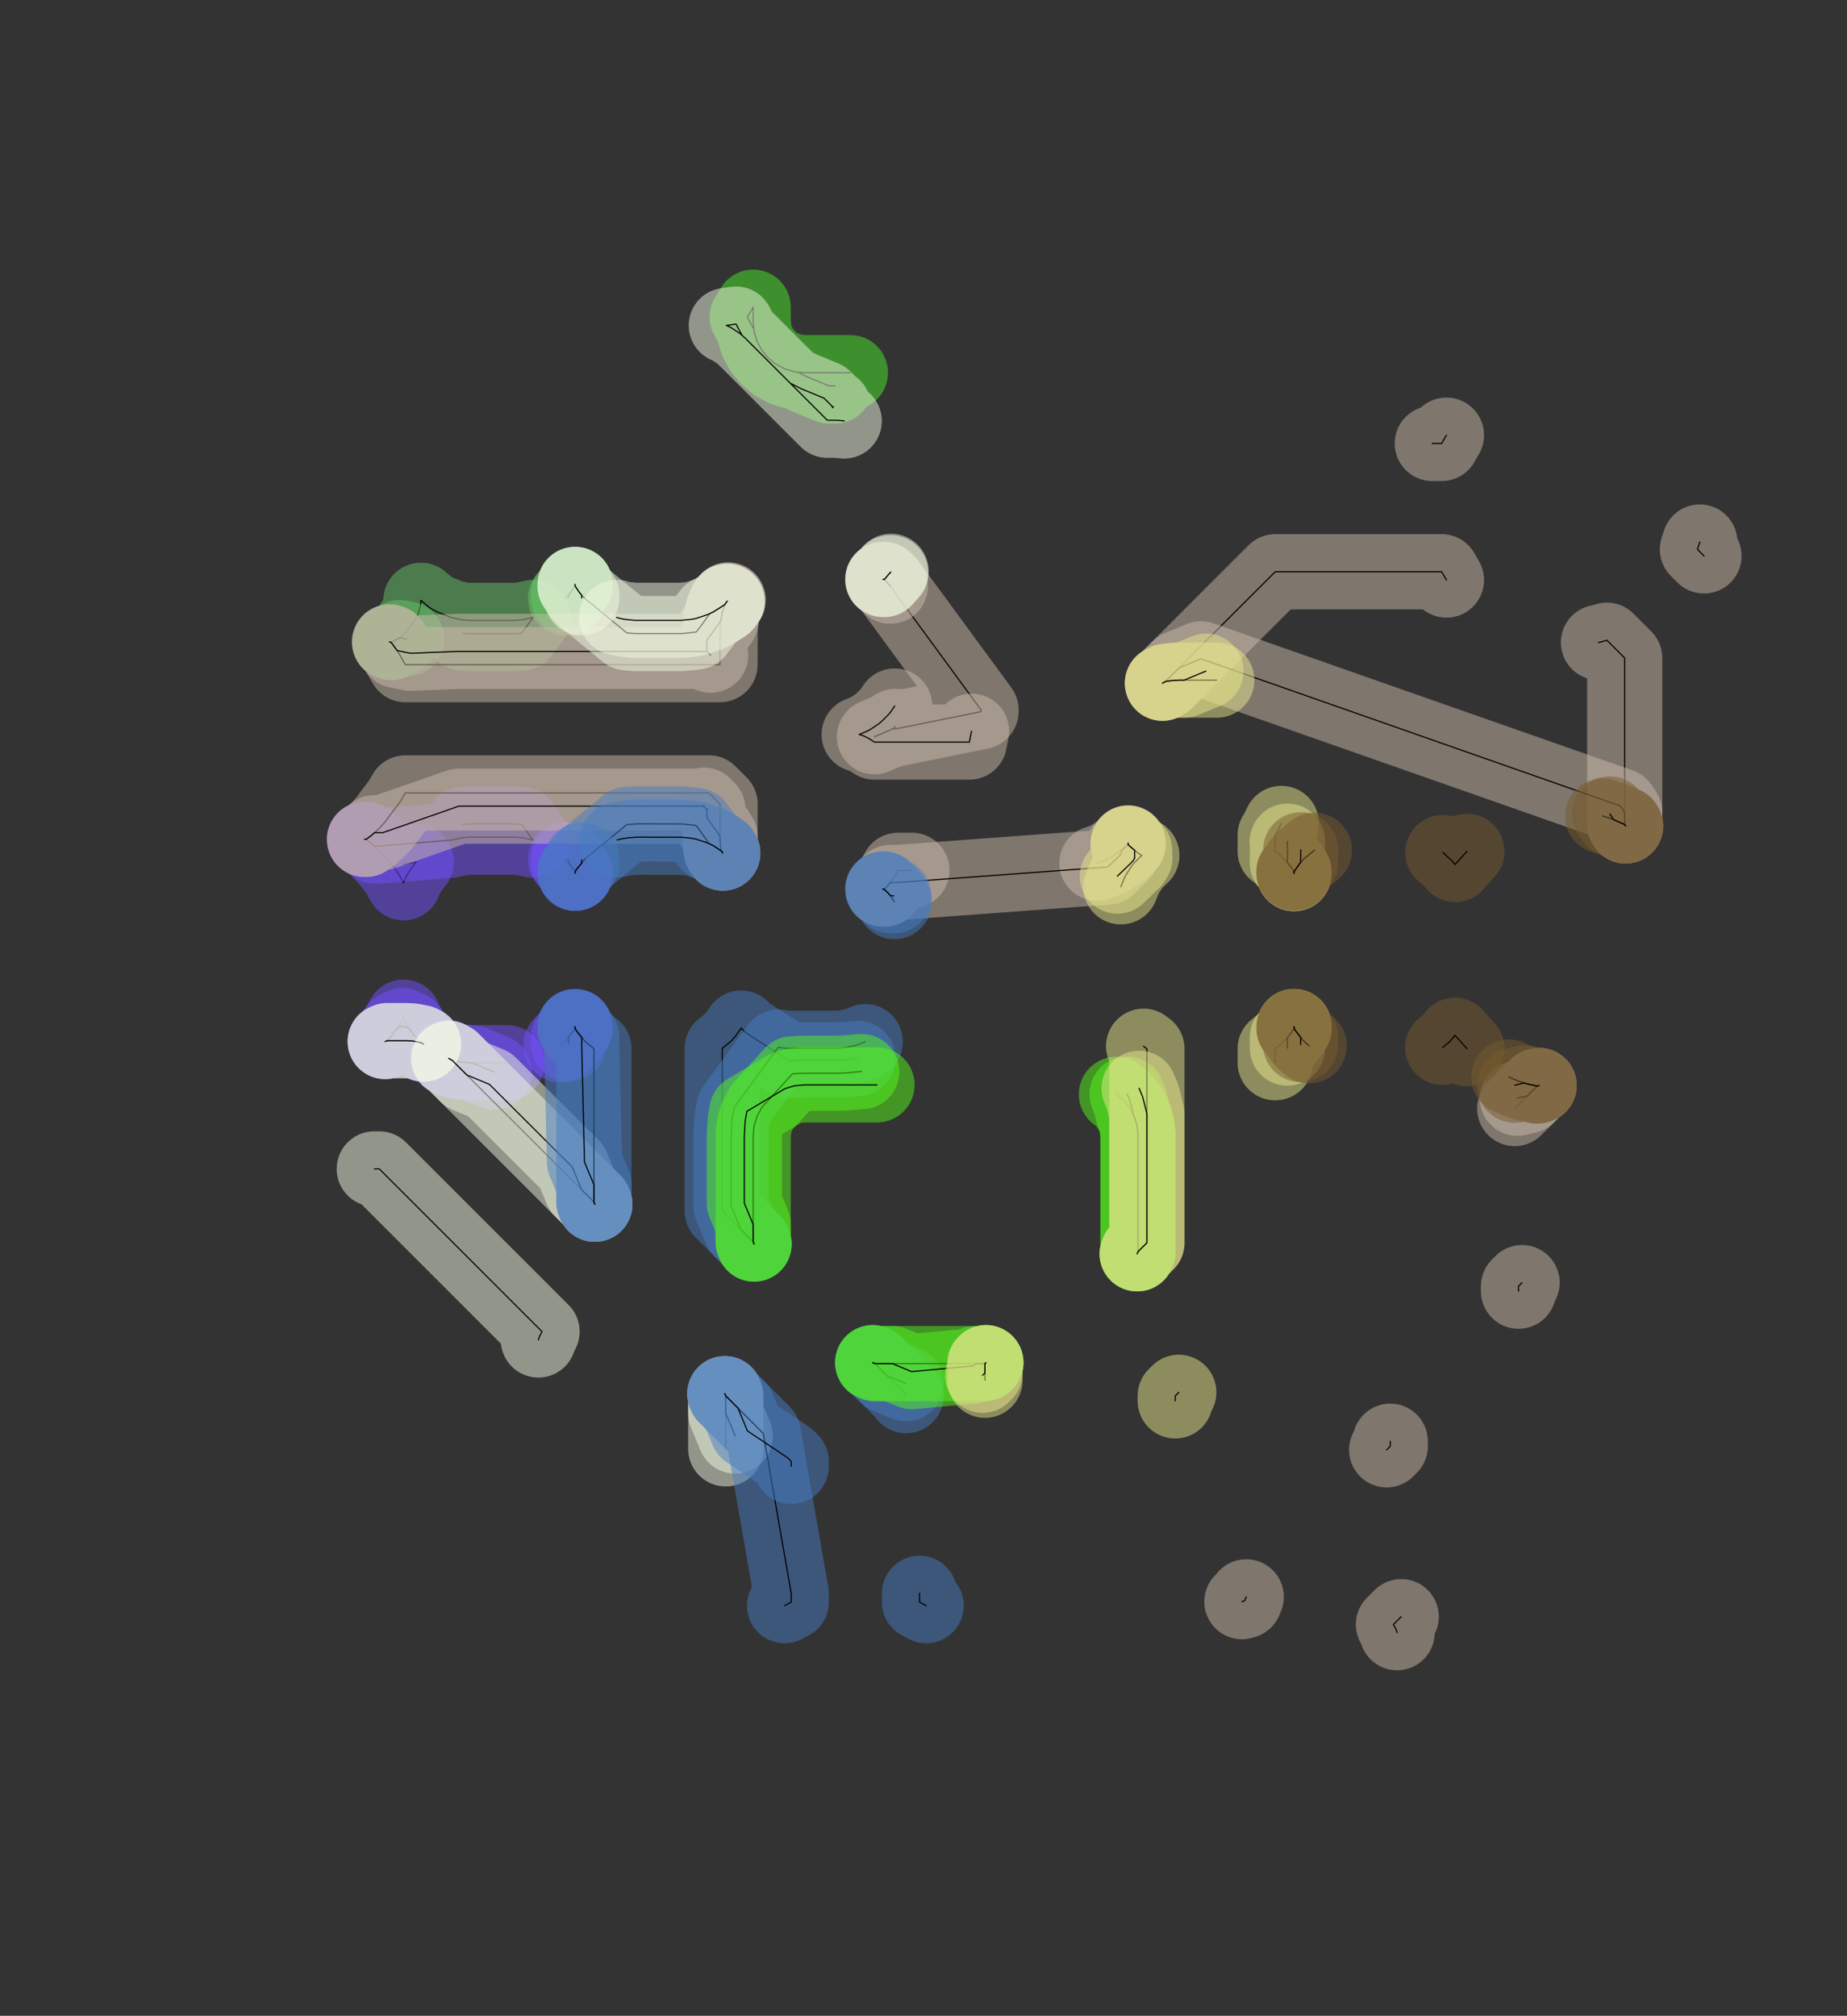 <?xml version="1.0" standalone="no"?>
<!DOCTYPE svg PUBLIC "-//W3C//DTD SVG 1.1//EN"
"http://www.w3.org/Graphics/SVG/1.1/DTD/svg11.dtd">
<!-- original:
<svg width="78.8976" height="86.1165" viewBox="0 0 1643.7 1794.09" version="1.1"
-->
<svg width="7889.76" height="8611.65" viewBox="0 0 1643.7 1794.09" version="1.1"
xmlns="http://www.w3.org/2000/svg"
xmlns:xlink="http://www.w3.org/1999/xlink">
<rect x="0" y="0" width="1643.7" height="1794.09" fill="#333333" stroke="none"/>
<polyline points="347,571.463 348.066,571.797 354.878,568.157 355.774,567.421 361.738,562.525 363.156,560.799 370.078,550.599 371.552,547.837 374.13,539.343 374.628,534.277 381.478,540.185 384.608,542.275 389.318,544.645 401.396,549.507 410.624,551.579 414.368,551.947 418.798,552.163 457.184,552.163 461.612,551.947 465.356,551.579 474.458,549.535 464.208,563.555 462.766,563.697 457.184,563.969 418.798,563.969 413.214,563.697 412.084,563.585" style="stroke:rgb(103,198,105);stroke-width:66.929;fill:none;stroke-opacity:0.5;stroke-linecap:round;stroke-linejoin:round;;fill:none"/>
<polyline points="347,571.463 348.066,571.797 354.878,568.157 355.774,567.421 361.738,562.525 363.156,560.799 370.078,550.599 371.552,547.837 374.13,539.343 374.628,534.277 381.478,540.185 384.608,542.275 389.318,544.645 401.396,549.507 410.624,551.579 414.368,551.947 418.798,552.163 457.184,552.163 461.612,551.947 465.356,551.579 474.458,549.535 464.208,563.555 462.766,563.697 457.184,563.969 418.798,563.969 413.214,563.697 412.084,563.585" style="stroke:rgb(0,0,0);stroke-width:1px;fill:none;stroke-opacity:1;stroke-linecap:round;stroke-linejoin:round;;fill:none"/>
<polyline points="503.332,532.467 505.906,529.627 506.692,528.759 511.808,521.493 511.808,520.115" style="stroke:rgb(103,198,105);stroke-width:66.929;fill:none;stroke-opacity:0.5;stroke-linecap:round;stroke-linejoin:round;;fill:none"/>
<polyline points="503.332,532.467 505.906,529.627 506.692,528.759 511.808,521.493 511.808,520.115" style="stroke:rgb(0,0,0);stroke-width:1px;fill:none;stroke-opacity:1;stroke-linecap:round;stroke-linejoin:round;;fill:none"/>
<polyline points="347,571.463 348.066,571.797 354.878,568.157 355.774,567.421 361.828,568.689" style="stroke:rgb(103,198,105);stroke-width:66.929;fill:none;stroke-opacity:0.5;stroke-linecap:round;stroke-linejoin:round;;fill:none"/>
<polyline points="347,571.463 348.066,571.797 354.878,568.157 355.774,567.421 361.828,568.689" style="stroke:rgb(0,0,0);stroke-width:1px;fill:none;stroke-opacity:1;stroke-linecap:round;stroke-linejoin:round;;fill:none"/>
<polyline points="505.886,531.655 505.906,530.049 505.906,529.627 506.692,528.759 511.808,521.493 511.808,520.115" style="stroke:rgb(103,198,105);stroke-width:66.929;fill:none;stroke-opacity:0.5;stroke-linecap:round;stroke-linejoin:round;;fill:none"/>
<polyline points="505.886,531.655 505.906,530.049 505.906,529.627 506.692,528.759 511.808,521.493 511.808,520.115" style="stroke:rgb(0,0,0);stroke-width:1px;fill:none;stroke-opacity:1;stroke-linecap:round;stroke-linejoin:round;;fill:none"/>
<polyline points="324.406,747.045 325.766,747.045 330.284,750.327 337.318,756.661 348.332,768.893 353.896,776.551 359.15,785.653 361.138,780.853 362.912,777.535 369.294,768.473 370.424,767.229 358.754,769.131 358.758,769.655 358.754,769.131" style="stroke:rgb(115,81,255);stroke-width:66.929;fill:none;stroke-opacity:0.5;stroke-linecap:round;stroke-linejoin:round;;fill:none"/>
<polyline points="324.406,747.045 325.766,747.045 330.284,750.327 337.318,756.661 348.332,768.893 353.896,776.551 359.15,785.653 361.138,780.853 362.912,777.535 369.294,768.473 370.424,767.229 358.754,769.131 358.758,769.655 358.754,769.131" style="stroke:rgb(0,0,0);stroke-width:1px;fill:none;stroke-opacity:1;stroke-linecap:round;stroke-linejoin:round;;fill:none"/>
<polyline points="342.818,926.977 344.616,926.177 348.332,922.049 352.918,915.739 353.896,914.391 359.15,905.289 361.138,910.087 362.912,913.405 367.84,920.779 370.228,923.689 374.486,927.949 376.502,929.045 376.95,929.285" style="stroke:rgb(115,81,255);stroke-width:66.929;fill:none;stroke-opacity:0.5;stroke-linecap:round;stroke-linejoin:round;;fill:none"/>
<polyline points="342.818,926.977 344.616,926.177 348.332,922.049 352.918,915.739 353.896,914.391 359.15,905.289 361.138,910.087 362.912,913.405 367.84,920.779 370.228,923.689 374.486,927.949 376.502,929.045 376.95,929.285" style="stroke:rgb(0,0,0);stroke-width:1px;fill:none;stroke-opacity:1;stroke-linecap:round;stroke-linejoin:round;;fill:none"/>
<polyline points="397.798,941.055 400.776,942.785 406.586,944.547 412.156,945.373 418.798,945.863 420.086,945.863 451.284,945.863" style="stroke:rgb(115,81,255);stroke-width:66.929;fill:none;stroke-opacity:0.5;stroke-linecap:round;stroke-linejoin:round;;fill:none"/>
<polyline points="397.798,941.055 400.776,942.785 406.586,944.547 412.156,945.373 418.798,945.863 420.086,945.863 451.284,945.863" style="stroke:rgb(0,0,0);stroke-width:1px;fill:none;stroke-opacity:1;stroke-linecap:round;stroke-linejoin:round;;fill:none"/>
<polyline points="324.406,747.045 325.766,747.045 330.284,750.327 333.196,752.949 337.86,752.949 401.47,747.717 410.6,745.665 414.344,745.295 418.798,745.077 457.184,745.077 461.636,745.295 465.38,745.665 474.452,747.703 464.2,733.685 462.796,733.547 457.184,733.271 418.798,733.271 413.184,733.547 411.868,733.677" style="stroke:rgb(115,81,255);stroke-width:66.929;fill:none;stroke-opacity:0.5;stroke-linecap:round;stroke-linejoin:round;;fill:none"/>
<polyline points="324.406,747.045 325.766,747.045 330.284,750.327 333.196,752.949 337.86,752.949 401.47,747.717 410.6,745.665 414.344,745.295 418.798,745.077 457.184,745.077 461.636,745.295 465.38,745.665 474.452,747.703 464.2,733.685 462.796,733.547 457.184,733.271 418.798,733.271 413.184,733.547 411.868,733.677" style="stroke:rgb(0,0,0);stroke-width:1px;fill:none;stroke-opacity:1;stroke-linecap:round;stroke-linejoin:round;;fill:none"/>
<polyline points="499.202,930.039 502.428,927.117 510.854,916.847 511.732,915.381 511.732,913.827" style="stroke:rgb(115,81,255);stroke-width:66.929;fill:none;stroke-opacity:0.5;stroke-linecap:round;stroke-linejoin:round;;fill:none"/>
<polyline points="499.202,930.039 502.428,927.117 510.854,916.847 511.732,915.381 511.732,913.827" style="stroke:rgb(0,0,0);stroke-width:1px;fill:none;stroke-opacity:1;stroke-linecap:round;stroke-linejoin:round;;fill:none"/>
<polyline points="503.364,764.809 505.878,767.583 506.686,768.473 511.892,775.865 511.888,777.239" style="stroke:rgb(115,81,255);stroke-width:66.929;fill:none;stroke-opacity:0.5;stroke-linecap:round;stroke-linejoin:round;;fill:none"/>
<polyline points="503.364,764.809 505.878,767.583 506.686,768.473 511.892,775.865 511.888,777.239" style="stroke:rgb(0,0,0);stroke-width:1px;fill:none;stroke-opacity:1;stroke-linecap:round;stroke-linejoin:round;;fill:none"/>
<polyline points="342.818,926.977 344.616,926.177 348.332,922.049 352.918,915.739 356.032,914.185 357.086,913.781 358.198,913.583 358.184,912.721 358.198,913.583 359.328,913.603 360.432,913.835 361.472,914.275 363.992,915.637 364.624,915.967 367.84,920.779 370.228,923.689 374.486,927.949 376.502,929.045 376.95,929.285" style="stroke:rgb(115,81,255);stroke-width:66.929;fill:none;stroke-opacity:0.5;stroke-linecap:round;stroke-linejoin:round;;fill:none"/>
<polyline points="342.818,926.977 344.616,926.177 348.332,922.049 352.918,915.739 356.032,914.185 357.086,913.781 358.198,913.583 358.184,912.721 358.198,913.583 359.328,913.603 360.432,913.835 361.472,914.275 363.992,915.637 364.624,915.967 367.84,920.779 370.228,923.689 374.486,927.949 376.502,929.045 376.95,929.285" style="stroke:rgb(0,0,0);stroke-width:1px;fill:none;stroke-opacity:1;stroke-linecap:round;stroke-linejoin:round;;fill:none"/>
<polyline points="397.798,941.055 400.776,942.785 406.586,944.547 412.156,945.373 418.798,945.863 420.086,945.863 421.156,946.353 440.11,954.205" style="stroke:rgb(115,81,255);stroke-width:66.929;fill:none;stroke-opacity:0.5;stroke-linecap:round;stroke-linejoin:round;;fill:none"/>
<polyline points="397.798,941.055 400.776,942.785 406.586,944.547 412.156,945.373 418.798,945.863 420.086,945.863 421.156,946.353 440.11,954.205" style="stroke:rgb(0,0,0);stroke-width:1px;fill:none;stroke-opacity:1;stroke-linecap:round;stroke-linejoin:round;;fill:none"/>
<polyline points="505.838,765.525 505.878,767.583 506.686,768.473 511.892,775.865 511.888,777.239" style="stroke:rgb(115,81,255);stroke-width:66.929;fill:none;stroke-opacity:0.5;stroke-linecap:round;stroke-linejoin:round;;fill:none"/>
<polyline points="505.838,765.525 505.878,767.583 506.686,768.473 511.892,775.865 511.888,777.239" style="stroke:rgb(0,0,0);stroke-width:1px;fill:none;stroke-opacity:1;stroke-linecap:round;stroke-linejoin:round;;fill:none"/>
<polyline points="505.906,929.195 505.906,922.877 510.854,916.847 511.732,915.381 511.732,913.827" style="stroke:rgb(115,81,255);stroke-width:66.929;fill:none;stroke-opacity:0.5;stroke-linecap:round;stroke-linejoin:round;;fill:none"/>
<polyline points="505.906,929.195 505.906,922.877 510.854,916.847 511.732,915.381 511.732,913.827" style="stroke:rgb(0,0,0);stroke-width:1px;fill:none;stroke-opacity:1;stroke-linecap:round;stroke-linejoin:round;;fill:none"/>
<polyline points="743.172,343.499 737.85,343.499 718.018,335.283 709.83,331.129 706.718,330.823 698.224,328.245 690.396,324.061 683.536,318.431 677.906,311.571 673.722,303.743 671.144,295.249 670.932,293.085 669.406,290.339 668.246,288.197 665.858,283.665 665.78,283.519 665.006,282.147 670.274,273.417 670.274,286.417 671.144,295.249 673.722,303.743 677.906,311.571 683.536,318.431 690.396,324.061 698.224,328.245 706.718,330.823 715.55,331.693 756.78,331.693" style="stroke:rgb(74,236,41);stroke-width:66.929;fill:none;stroke-opacity:0.5;stroke-linecap:round;stroke-linejoin:round;;fill:none"/>
<polyline points="743.172,343.499 737.85,343.499 718.018,335.283 709.83,331.129 706.718,330.823 698.224,328.245 690.396,324.061 683.536,318.431 677.906,311.571 673.722,303.743 671.144,295.249 670.932,293.085 669.406,290.339 668.246,288.197 665.858,283.665 665.78,283.519 665.006,282.147 670.274,273.417 670.274,286.417 671.144,295.249 673.722,303.743 677.906,311.571 683.536,318.431 690.396,324.061 698.224,328.245 706.718,330.823 715.55,331.693 756.78,331.693" style="stroke:rgb(0,0,0);stroke-width:1px;fill:none;stroke-opacity:1;stroke-linecap:round;stroke-linejoin:round;;fill:none"/>
<polyline points="324.406,747.045 325.768,747.045 330.284,743.765 337.318,737.431 342.33,731.865 356.586,712.881 360.728,705.707 369.046,705.707 394.776,705.707 481.056,705.707 543.242,705.707 630.88,705.707 640.818,715.643 640.752,744.395 640.748,746.451 640.964,750.979 641.294,754.339 641.928,757.161 643.206,759.237" style="stroke:rgb(205,186,171);stroke-width:66.929;fill:none;stroke-opacity:0.5;stroke-linecap:round;stroke-linejoin:round;;fill:none"/>
<polyline points="324.406,747.045 325.768,747.045 330.284,743.765 337.318,737.431 342.33,731.865 356.586,712.881 360.728,705.707 369.046,705.707 394.776,705.707 481.056,705.707 543.242,705.707 630.88,705.707 640.818,715.643 640.752,744.395 640.748,746.451 640.964,750.979 641.294,754.339 641.928,757.161 643.206,759.237" style="stroke:rgb(0,0,0);stroke-width:1px;fill:none;stroke-opacity:1;stroke-linecap:round;stroke-linejoin:round;;fill:none"/>
<polyline points="346.63,571.347 348.128,571.817 348.332,572.043 353.896,579.701 360.726,591.533 377.956,591.533 394.628,591.533 481.066,591.533 542.11,591.533 640.722,591.533 640.756,591.501 640.83,558.739 642.186,547.845 643.414,542.941 646.066,536.533 646.672,535.703 647.968,534.009" style="stroke:rgb(205,186,171);stroke-width:66.929;fill:none;stroke-opacity:0.5;stroke-linecap:round;stroke-linejoin:round;;fill:none"/>
<polyline points="346.63,571.347 348.128,571.817 348.332,572.043 353.896,579.701 360.726,591.533 377.956,591.533 394.628,591.533 481.066,591.533 542.11,591.533 640.722,591.533 640.756,591.501 640.83,558.739 642.186,547.845 643.414,542.941 646.066,536.533 646.672,535.703 647.968,534.009" style="stroke:rgb(0,0,0);stroke-width:1px;fill:none;stroke-opacity:1;stroke-linecap:round;stroke-linejoin:round;;fill:none"/>
<polyline points="785.574,515.701 786.802,515.711 788.07,516.805 791.466,520.551 792.34,521.791 873.08,631.865 873.03,632.873 873.03,633.029 872.7,633.431 797.7,648.625 794.652,648.625 778.178,655.747 794.652,648.625 796.73,646.547" style="stroke:rgb(205,186,171);stroke-width:66.929;fill:none;stroke-opacity:0.5;stroke-linecap:round;stroke-linejoin:round;;fill:none"/>
<polyline points="785.574,515.701 786.802,515.711 788.07,516.805 791.466,520.551 792.34,521.791 873.08,631.865 873.03,632.873 873.03,633.029 872.7,633.431 797.7,648.625 794.652,648.625 778.178,655.747 794.652,648.625 796.73,646.547" style="stroke:rgb(0,0,0);stroke-width:1px;fill:none;stroke-opacity:1;stroke-linecap:round;stroke-linejoin:round;;fill:none"/>
<polyline points="785.992,791.301 787.124,791.301 788.93,789.495 792.274,785.419 794.562,782.631 796.438,779.823 799.228,774.605 811.552,774.605" style="stroke:rgb(205,186,171);stroke-width:66.929;fill:none;stroke-opacity:0.5;stroke-linecap:round;stroke-linejoin:round;;fill:none"/>
<polyline points="785.992,791.301 787.124,791.301 788.93,789.495 792.274,785.419 794.562,782.631 796.438,779.823 799.228,774.605 811.552,774.605" style="stroke:rgb(0,0,0);stroke-width:1px;fill:none;stroke-opacity:1;stroke-linecap:round;stroke-linejoin:round;;fill:none"/>
<polyline points="796.192,628.377 792.922,633.271 790.78,635.881 784.504,642.157 781.894,644.299 774.516,649.229 771.538,650.821 764.63,653.681 767.948,654.689 772.518,656.849 778.178,660.431 813.49,660.431 850.124,660.431 862.71,660.431 862.75,660.029 864.484,651.307 864.642,650.787" style="stroke:rgb(205,186,171);stroke-width:66.929;fill:none;stroke-opacity:0.5;stroke-linecap:round;stroke-linejoin:round;;fill:none"/>
<polyline points="796.192,628.377 792.922,633.271 790.78,635.881 784.504,642.157 781.894,644.299 774.516,649.229 771.538,650.821 764.63,653.681 767.948,654.689 772.518,656.849 778.178,660.431 813.49,660.431 850.124,660.431 862.71,660.431 862.75,660.029 864.484,651.307 864.642,650.787" style="stroke:rgb(0,0,0);stroke-width:1px;fill:none;stroke-opacity:1;stroke-linecap:round;stroke-linejoin:round;;fill:none"/>
<polyline points="976.18,768.225 977.298,767.975 983.512,765.577 988.082,763.415 999.12,756.041 1002.87,752.647 1003.92,751.419 1003.94,750.537 1003.94,750.191" style="stroke:rgb(205,186,171);stroke-width:66.929;fill:none;stroke-opacity:0.5;stroke-linecap:round;stroke-linejoin:round;;fill:none"/>
<polyline points="976.18,768.225 977.298,767.975 983.512,765.577 988.082,763.415 999.12,756.041 1002.87,752.647 1003.92,751.419 1003.94,750.537 1003.94,750.191" style="stroke:rgb(0,0,0);stroke-width:1px;fill:none;stroke-opacity:1;stroke-linecap:round;stroke-linejoin:round;;fill:none"/>
<polyline points="1034.51,608.075 1037.08,606.585 1037.2,606.527 1047.53,596.195 1049.32,594.403 1070.89,572.831 1131.71,512.017 1134.87,508.857 1139.33,508.857 1274.66,508.857 1282.97,508.857 1287.23,516.229" style="stroke:rgb(205,186,171);stroke-width:66.929;fill:none;stroke-opacity:0.5;stroke-linecap:round;stroke-linejoin:round;;fill:none"/>
<polyline points="1034.51,608.075 1037.08,606.585 1037.2,606.527 1047.53,596.195 1049.32,594.403 1070.89,572.831 1131.71,512.017 1134.87,508.857 1139.33,508.857 1274.66,508.857 1282.97,508.857 1287.23,516.229" style="stroke:rgb(0,0,0);stroke-width:1px;fill:none;stroke-opacity:1;stroke-linecap:round;stroke-linejoin:round;;fill:none"/>
<polyline points="1105.22,1425.48 1107.59,1424.76 1109.05,1421.23" style="stroke:rgb(205,186,171);stroke-width:66.929;fill:none;stroke-opacity:0.5;stroke-linecap:round;stroke-linejoin:round;;fill:none"/>
<polyline points="1105.22,1425.48 1107.59,1424.76 1109.05,1421.23" style="stroke:rgb(0,0,0);stroke-width:1px;fill:none;stroke-opacity:1;stroke-linecap:round;stroke-linejoin:round;;fill:none"/>
<polyline points="1234.04,1290.34 1237.2,1287.18 1237.2,1282.7" style="stroke:rgb(205,186,171);stroke-width:66.929;fill:none;stroke-opacity:0.5;stroke-linecap:round;stroke-linejoin:round;;fill:none"/>
<polyline points="1234.04,1290.34 1237.2,1287.18 1237.2,1282.7" style="stroke:rgb(0,0,0);stroke-width:1px;fill:none;stroke-opacity:1;stroke-linecap:round;stroke-linejoin:round;;fill:none"/>
<polyline points="1243.3,1453.1 1242.42,1450.19 1240.06,1445.78 1246.98,1438.86" style="stroke:rgb(205,186,171);stroke-width:66.929;fill:none;stroke-opacity:0.5;stroke-linecap:round;stroke-linejoin:round;;fill:none"/>
<polyline points="1243.3,1453.1 1242.42,1450.19 1240.06,1445.78 1246.98,1438.86" style="stroke:rgb(0,0,0);stroke-width:1px;fill:none;stroke-opacity:1;stroke-linecap:round;stroke-linejoin:round;;fill:none"/>
<polyline points="1274.65,394.683 1282.97,394.683 1287.23,387.301" style="stroke:rgb(205,186,171);stroke-width:66.929;fill:none;stroke-opacity:0.5;stroke-linecap:round;stroke-linejoin:round;;fill:none"/>
<polyline points="1274.65,394.683 1282.97,394.683 1287.23,387.301" style="stroke:rgb(0,0,0);stroke-width:1px;fill:none;stroke-opacity:1;stroke-linecap:round;stroke-linejoin:round;;fill:none"/>
<polyline points="1348.01,986.611 1359.31,975.307 1368.05,966.571 1369.65,966.095" style="stroke:rgb(205,186,171);stroke-width:66.929;fill:none;stroke-opacity:0.5;stroke-linecap:round;stroke-linejoin:round;;fill:none"/>
<polyline points="1348.01,986.611 1359.31,975.307 1368.05,966.571 1369.65,966.095" style="stroke:rgb(0,0,0);stroke-width:1px;fill:none;stroke-opacity:1;stroke-linecap:round;stroke-linejoin:round;;fill:none"/>
<polyline points="1351.38,1149.18 1351.38,1144.71 1354.54,1141.55" style="stroke:rgb(205,186,171);stroke-width:66.929;fill:none;stroke-opacity:0.5;stroke-linecap:round;stroke-linejoin:round;;fill:none"/>
<polyline points="1351.38,1149.18 1351.38,1144.71 1354.54,1141.55" style="stroke:rgb(0,0,0);stroke-width:1px;fill:none;stroke-opacity:1;stroke-linecap:round;stroke-linejoin:round;;fill:none"/>
<polyline points="1422.53,571.779 1426.46,570.943 1430,569.793 1437.45,577.237 1441,580.789 1445.86,585.653 1445.86,590.679 1445.86,710.263 1445.86,723.017 1445.86,733.855 1446.66,735.087" style="stroke:rgb(205,186,171);stroke-width:66.929;fill:none;stroke-opacity:0.5;stroke-linecap:round;stroke-linejoin:round;;fill:none"/>
<polyline points="1422.53,571.779 1426.46,570.943 1430,569.793 1437.45,577.237 1441,580.789 1445.86,585.653 1445.86,590.679 1445.86,710.263 1445.86,723.017 1445.86,733.855 1446.66,735.087" style="stroke:rgb(0,0,0);stroke-width:1px;fill:none;stroke-opacity:1;stroke-linecap:round;stroke-linejoin:round;;fill:none"/>
<polyline points="1512.7,482.417 1510.59,488.915 1516.42,494.747" style="stroke:rgb(205,186,171);stroke-width:66.929;fill:none;stroke-opacity:0.5;stroke-linecap:round;stroke-linejoin:round;;fill:none"/>
<polyline points="1512.7,482.417 1510.59,488.915 1516.42,494.747" style="stroke:rgb(0,0,0);stroke-width:1px;fill:none;stroke-opacity:1;stroke-linecap:round;stroke-linejoin:round;;fill:none"/>
<polyline points="324.406,747.045 325.768,747.045 330.284,743.765 333.196,741.143 340.52,741.143 408.252,717.513 467.692,717.513 556.848,717.513 625.99,717.513 626.362,716.615 625.99,717.513 629,720.523 629.904,720.149 629,720.523 628.984,727.625 637.834,739.829 638.046,740.143 640.012,743.255 640.752,744.397 640.748,746.451 640.964,750.979 641.294,754.339 641.928,757.161 643.206,759.237" style="stroke:rgb(205,186,171);stroke-width:66.929;fill:none;stroke-opacity:0.5;stroke-linecap:round;stroke-linejoin:round;;fill:none"/>
<polyline points="324.406,747.045 325.768,747.045 330.284,743.765 333.196,741.143 340.52,741.143 408.252,717.513 467.692,717.513 556.848,717.513 625.99,717.513 626.362,716.615 625.99,717.513 629,720.523 629.904,720.149 629,720.523 628.984,727.625 637.834,739.829 638.046,740.143 640.012,743.255 640.752,744.397 640.748,746.451 640.964,750.979 641.294,754.339 641.928,757.161 643.206,759.237" style="stroke:rgb(0,0,0);stroke-width:1px;fill:none;stroke-opacity:1;stroke-linecap:round;stroke-linejoin:round;;fill:none"/>
<polyline points="346.63,571.347 348.128,571.817 348.332,572.043 353.372,578.981 361.13,580.605 361.254,580.629 365.526,581.429 408.224,579.727 467.696,579.727 555.656,579.727 628.976,579.727 632.416,583.175 628.976,579.727 628.998,569.713 634.642,562.285 634.784,562.091 637.926,557.581 641.592,552.615 642.186,547.845 643.414,542.941 646.066,536.533 646.672,535.703 647.968,534.009" style="stroke:rgb(205,186,171);stroke-width:66.929;fill:none;stroke-opacity:0.5;stroke-linecap:round;stroke-linejoin:round;;fill:none"/>
<polyline points="346.63,571.347 348.128,571.817 348.332,572.043 353.372,578.981 361.13,580.605 361.254,580.629 365.526,581.429 408.224,579.727 467.696,579.727 555.656,579.727 628.976,579.727 632.416,583.175 628.976,579.727 628.998,569.713 634.642,562.285 634.784,562.091 637.926,557.581 641.592,552.615 642.186,547.845 643.414,542.941 646.066,536.533 646.672,535.703 647.968,534.009" style="stroke:rgb(0,0,0);stroke-width:1px;fill:none;stroke-opacity:1;stroke-linecap:round;stroke-linejoin:round;;fill:none"/>
<polyline points="785.574,515.701 786.802,515.711 788.07,516.805 791.466,520.551 792.284,521.711 792.316,521.711" style="stroke:rgb(205,186,171);stroke-width:66.929;fill:none;stroke-opacity:0.5;stroke-linecap:round;stroke-linejoin:round;;fill:none"/>
<polyline points="785.574,515.701 786.802,515.711 788.07,516.805 791.466,520.551 792.284,521.711 792.316,521.711" style="stroke:rgb(0,0,0);stroke-width:1px;fill:none;stroke-opacity:1;stroke-linecap:round;stroke-linejoin:round;;fill:none"/>
<polyline points="785.992,791.301 787.124,791.301 788.93,789.495 792.274,785.419 795.512,785.475 798.37,785.477 985.808,771.637 986.402,771.061 986.442,771.023 988.634,768.935 989.284,768.313 997.11,760.743 997.93,759.923 997.946,756.825 999.12,756.041 1002.87,752.647 1003.92,751.419 1003.94,750.537 1003.94,750.191" style="stroke:rgb(205,186,171);stroke-width:66.929;fill:none;stroke-opacity:0.5;stroke-linecap:round;stroke-linejoin:round;;fill:none"/>
<polyline points="785.992,791.301 787.124,791.301 788.93,789.495 792.274,785.419 795.512,785.475 798.37,785.477 985.808,771.637 986.402,771.061 986.442,771.023 988.634,768.935 989.284,768.313 997.11,760.743 997.93,759.923 997.946,756.825 999.12,756.041 1002.87,752.647 1003.92,751.419 1003.94,750.537 1003.94,750.191" style="stroke:rgb(0,0,0);stroke-width:1px;fill:none;stroke-opacity:1;stroke-linecap:round;stroke-linejoin:round;;fill:none"/>
<polyline points="1034.51,608.075 1037.08,606.585 1037.2,606.525 1049.32,594.403 1068.8,586.335 1442.01,717.299 1443.24,718.991 1443.42,719.255 1445.86,723.017 1445.86,733.855 1446.66,735.087" style="stroke:rgb(205,186,171);stroke-width:66.929;fill:none;stroke-opacity:0.5;stroke-linecap:round;stroke-linejoin:round;;fill:none"/>
<polyline points="1034.51,608.075 1037.08,606.585 1037.2,606.525 1049.32,594.403 1068.8,586.335 1442.01,717.299 1443.24,718.991 1443.42,719.255 1445.86,723.017 1445.86,733.855 1446.66,735.087" style="stroke:rgb(0,0,0);stroke-width:1px;fill:none;stroke-opacity:1;stroke-linecap:round;stroke-linejoin:round;;fill:none"/>
<polyline points="1350.37,977.439 1359.29,975.313 1359.31,975.307 1368.05,966.571 1369.65,966.095" style="stroke:rgb(205,186,171);stroke-width:66.929;fill:none;stroke-opacity:0.5;stroke-linecap:round;stroke-linejoin:round;;fill:none"/>
<polyline points="1350.37,977.439 1359.29,975.313 1359.31,975.307 1368.05,966.571 1369.65,966.095" style="stroke:rgb(0,0,0);stroke-width:1px;fill:none;stroke-opacity:1;stroke-linecap:round;stroke-linejoin:round;;fill:none"/>
<polyline points="333.102,1040.35 337.572,1040.35 340.736,1043.51 475.44,1178.22 482.376,1185.15 480.02,1189.56 479.11,1192.56" style="stroke:rgb(242,251,227);stroke-width:66.929;fill:none;stroke-opacity:0.5;stroke-linecap:round;stroke-linejoin:round;;fill:none"/>
<polyline points="333.102,1040.35 337.572,1040.35 340.736,1043.51 475.44,1178.22 482.376,1185.15 480.02,1189.56 479.11,1192.56" style="stroke:rgb(0,0,0);stroke-width:1px;fill:none;stroke-opacity:1;stroke-linecap:round;stroke-linejoin:round;;fill:none"/>
<polyline points="342.814,926.979 344.61,926.179 358.436,926.179 358.676,926.179 361.22,926.179 365.656,926.397 367.96,926.625 374.412,927.907 376.502,929.045 376.918,929.269" style="stroke:rgb(242,251,227);stroke-width:66.929;fill:none;stroke-opacity:0.5;stroke-linecap:round;stroke-linejoin:round;;fill:none"/>
<polyline points="342.814,926.979 344.61,926.179 358.436,926.179 358.676,926.179 361.22,926.179 365.656,926.397 367.96,926.625 374.412,927.907 376.502,929.045 376.918,929.269" style="stroke:rgb(0,0,0);stroke-width:1px;fill:none;stroke-opacity:1;stroke-linecap:round;stroke-linejoin:round;;fill:none"/>
<polyline points="399.366,941.967 401.358,943.125 402.342,943.657 415.38,956.693 437.688,979.001 495.2,1036.51 517.632,1058.95 528.54,1069.85 529.34,1071.79" style="stroke:rgb(242,251,227);stroke-width:66.929;fill:none;stroke-opacity:0.5;stroke-linecap:round;stroke-linejoin:round;;fill:none"/>
<polyline points="399.366,941.967 401.358,943.125 402.342,943.657 415.38,956.693 437.688,979.001 495.2,1036.51 517.632,1058.95 528.54,1069.85 529.34,1071.79" style="stroke:rgb(0,0,0);stroke-width:1px;fill:none;stroke-opacity:1;stroke-linecap:round;stroke-linejoin:round;;fill:none"/>
<polyline points="511.81,520.157 511.81,521.591 515.476,527.077 517.712,529.803 517.862,529.985 521.332,533.289 557.724,563.205 564.556,563.877 606.704,563.877 617.84,562.781 619.722,562.407 625.168,555.239 628.286,550.765 628.38,550.637 631.776,546.033 634.84,544.583 644.218,538.643 644.982,538.017 646.672,535.703 647.064,535.191" style="stroke:rgb(242,251,227);stroke-width:66.929;fill:none;stroke-opacity:0.5;stroke-linecap:round;stroke-linejoin:round;;fill:none"/>
<polyline points="511.81,520.157 511.81,521.591 515.476,527.077 517.712,529.803 517.862,529.985 521.332,533.289 557.724,563.205 564.556,563.877 606.704,563.877 617.84,562.781 619.722,562.407 625.168,555.239 628.286,550.765 628.38,550.637 631.776,546.033 634.84,544.583 644.218,538.643 644.982,538.017 646.672,535.703 647.064,535.191" style="stroke:rgb(0,0,0);stroke-width:1px;fill:none;stroke-opacity:1;stroke-linecap:round;stroke-linejoin:round;;fill:none"/>
<polyline points="548.804,549.489 552.034,550.469 555.726,551.203 564.556,552.071 606.704,552.071 615.536,551.201 619.226,550.467 629.748,546.991 634.84,544.583 644.218,538.643 644.982,538.017 646.672,535.703 647.064,535.191" style="stroke:rgb(242,251,227);stroke-width:66.929;fill:none;stroke-opacity:0.5;stroke-linecap:round;stroke-linejoin:round;;fill:none"/>
<polyline points="548.804,549.489 552.034,550.469 555.726,551.203 564.556,552.071 606.704,552.071 615.536,551.201 619.226,550.467 629.748,546.991 634.84,544.583 644.218,538.643 644.982,538.017 646.672,535.703 647.064,535.191" style="stroke:rgb(0,0,0);stroke-width:1px;fill:none;stroke-opacity:1;stroke-linecap:round;stroke-linejoin:round;;fill:none"/>
<polyline points="645.066,1240.41 645.866,1242.35 645.866,1257.77 645.866,1289.49" style="stroke:rgb(242,251,227);stroke-width:66.929;fill:none;stroke-opacity:0.5;stroke-linecap:round;stroke-linejoin:round;;fill:none"/>
<polyline points="645.066,1240.41 645.866,1242.35 645.866,1257.77 645.866,1289.49" style="stroke:rgb(0,0,0);stroke-width:1px;fill:none;stroke-opacity:1;stroke-linecap:round;stroke-linejoin:round;;fill:none"/>
<polyline points="741.776,362.209 741.134,362.209 740.812,362.899 741.134,362.209 733.332,354.405 713.29,346.105 712.878,345.915 703.266,341.037 663.396,301.165 660.414,298.463 659.07,296.045 659.038,295.987 657.848,293.787 657.818,293.729 655.452,289.241 655.006,288.449 646.386,289.653 648.892,290.691 650.934,291.781 658.314,296.713 660.104,298.181 660.414,298.463 663.396,301.165 736.244,374.015 743.602,374.015 750.248,374.505 751.3,374.661" style="stroke:rgb(242,251,227);stroke-width:66.929;fill:none;stroke-opacity:0.5;stroke-linecap:round;stroke-linejoin:round;;fill:none"/>
<polyline points="741.776,362.209 741.134,362.209 740.812,362.899 741.134,362.209 733.332,354.405 713.29,346.105 712.878,345.915 703.266,341.037 663.396,301.165 660.414,298.463 659.07,296.045 659.038,295.987 657.848,293.787 657.818,293.729 655.452,289.241 655.006,288.449 646.386,289.653 648.892,290.691 650.934,291.781 658.314,296.713 660.104,298.181 660.414,298.463 663.396,301.165 736.244,374.015 743.602,374.015 750.248,374.505 751.3,374.661" style="stroke:rgb(0,0,0);stroke-width:1px;fill:none;stroke-opacity:1;stroke-linecap:round;stroke-linejoin:round;;fill:none"/>
<polyline points="785.836,515.703 787.016,515.711 787.324,515.435 791.866,509.899 793.016,508.497" style="stroke:rgb(242,251,227);stroke-width:66.929;fill:none;stroke-opacity:0.5;stroke-linecap:round;stroke-linejoin:round;;fill:none"/>
<polyline points="785.836,515.703 787.016,515.711 787.324,515.435 791.866,509.899 793.016,508.497" style="stroke:rgb(0,0,0);stroke-width:1px;fill:none;stroke-opacity:1;stroke-linecap:round;stroke-linejoin:round;;fill:none"/>
<polyline points="342.814,926.979 344.61,926.179 358.436,926.179 358.558,926.117 358.676,926.179 361.22,926.179 365.656,926.397 367.96,926.625 374.412,927.907 376.502,929.045 376.918,929.269" style="stroke:rgb(242,251,227);stroke-width:66.929;fill:none;stroke-opacity:0.5;stroke-linecap:round;stroke-linejoin:round;;fill:none"/>
<polyline points="342.814,926.979 344.61,926.179 358.436,926.179 358.558,926.117 358.676,926.179 361.22,926.179 365.656,926.397 367.96,926.625 374.412,927.907 376.502,929.045 376.918,929.269" style="stroke:rgb(0,0,0);stroke-width:1px;fill:none;stroke-opacity:1;stroke-linecap:round;stroke-linejoin:round;;fill:none"/>
<polyline points="399.366,941.967 401.358,943.125 402.342,943.657 415.38,956.693 416.342,957.133 416.538,957.219 435.574,965.105 509.236,1038.67 517.632,1058.95 528.54,1069.85 529.34,1071.79" style="stroke:rgb(242,251,227);stroke-width:66.929;fill:none;stroke-opacity:0.5;stroke-linecap:round;stroke-linejoin:round;;fill:none"/>
<polyline points="399.366,941.967 401.358,943.125 402.342,943.657 415.38,956.693 416.342,957.133 416.538,957.219 435.574,965.105 509.236,1038.67 517.632,1058.95 528.54,1069.85 529.34,1071.79" style="stroke:rgb(0,0,0);stroke-width:1px;fill:none;stroke-opacity:1;stroke-linecap:round;stroke-linejoin:round;;fill:none"/>
<polyline points="511.81,520.157 511.81,521.591 515.476,527.077 517.712,529.803 517.712,530.085 517.712,530.159 517.688,532.139" style="stroke:rgb(242,251,227);stroke-width:66.929;fill:none;stroke-opacity:0.5;stroke-linecap:round;stroke-linejoin:round;;fill:none"/>
<polyline points="511.81,520.157 511.81,521.591 515.476,527.077 517.712,529.803 517.712,530.085 517.712,530.159 517.688,532.139" style="stroke:rgb(0,0,0);stroke-width:1px;fill:none;stroke-opacity:1;stroke-linecap:round;stroke-linejoin:round;;fill:none"/>
<polyline points="645.066,1240.41 645.866,1242.35 645.866,1257.77 654.262,1278.04" style="stroke:rgb(242,251,227);stroke-width:66.929;fill:none;stroke-opacity:0.5;stroke-linecap:round;stroke-linejoin:round;;fill:none"/>
<polyline points="645.066,1240.41 645.866,1242.35 645.866,1257.77 654.262,1278.04" style="stroke:rgb(0,0,0);stroke-width:1px;fill:none;stroke-opacity:1;stroke-linecap:round;stroke-linejoin:round;;fill:none"/>
<polyline points="785.836,515.703 787.018,515.711 787.324,515.435 791.866,509.899 792.582,509.907" style="stroke:rgb(242,251,227);stroke-width:66.929;fill:none;stroke-opacity:0.5;stroke-linecap:round;stroke-linejoin:round;;fill:none"/>
<polyline points="785.836,515.703 787.018,515.711 787.324,515.435 791.866,509.899 792.582,509.907" style="stroke:rgb(0,0,0);stroke-width:1px;fill:none;stroke-opacity:1;stroke-linecap:round;stroke-linejoin:round;;fill:none"/>
<polyline points="511.73,913.661 511.732,915.353 511.864,915.597 513.954,918.725 517.712,923.305 519.584,925.587 522.244,928.247 528.542,933.415 528.542,945.307 528.542,1022.71 528.542,1054.43 528.542,1069.86 529.342,1071.79" style="stroke:rgb(70,124,194);stroke-width:66.929;fill:none;stroke-opacity:0.5;stroke-linecap:round;stroke-linejoin:round;;fill:none"/>
<polyline points="511.73,913.661 511.732,915.353 511.864,915.597 513.954,918.725 517.712,923.305 519.584,925.587 522.244,928.247 528.542,933.415 528.542,945.307 528.542,1022.71 528.542,1054.43 528.542,1069.86 529.342,1071.79" style="stroke:rgb(0,0,0);stroke-width:1px;fill:none;stroke-opacity:1;stroke-linecap:round;stroke-linejoin:round;;fill:none"/>
<polyline points="511.888,777.111 511.892,775.549 512.768,774.087 517.696,768.085 520.694,764.433 557.728,733.937 558.064,733.887 566.566,733.271 606.834,733.363 617.84,734.459 619.612,734.811 628.166,746.607 630.048,749.591 630.088,749.651 630.798,750.745 634.854,752.665 642.17,757.555 643.168,759.175" style="stroke:rgb(70,124,194);stroke-width:66.929;fill:none;stroke-opacity:0.5;stroke-linecap:round;stroke-linejoin:round;;fill:none"/>
<polyline points="511.888,777.111 511.892,775.549 512.768,774.087 517.696,768.085 520.694,764.433 557.728,733.937 558.064,733.887 566.566,733.271 606.834,733.363 617.84,734.459 619.612,734.811 628.166,746.607 630.048,749.591 630.088,749.651 630.798,750.745 634.854,752.665 642.17,757.555 643.168,759.175" style="stroke:rgb(0,0,0);stroke-width:1px;fill:none;stroke-opacity:1;stroke-linecap:round;stroke-linejoin:round;;fill:none"/>
<polyline points="549.3,747.497 554.224,746.391 559.796,745.565 566.538,745.077 606.806,745.169 615.536,746.039 619.226,746.773 629.762,750.255 630.798,750.745 634.854,752.665 642.17,757.555 643.168,759.175" style="stroke:rgb(70,124,194);stroke-width:66.929;fill:none;stroke-opacity:0.5;stroke-linecap:round;stroke-linejoin:round;;fill:none"/>
<polyline points="549.3,747.497 554.224,746.391 559.796,745.565 566.538,745.077 606.806,745.169 615.536,746.039 619.226,746.773 629.762,750.255 630.798,750.745 634.854,752.665 642.17,757.555 643.168,759.175" style="stroke:rgb(0,0,0);stroke-width:1px;fill:none;stroke-opacity:1;stroke-linecap:round;stroke-linejoin:round;;fill:none"/>
<polyline points="763.48,942.031 752.606,943.105 749.446,943.261 743.528,943.405 715.548,943.405 715.254,943.413 702.952,944.029 702.82,944.039 672.07,924.643 664.954,919.889 662.344,917.747 659.59,914.991 654.33,922.459 650.548,926.633 642.716,933.063 642.716,942.823 642.716,972.965 642.716,1077.73 659.366,1094.38 670.274,1105.29 671.074,1107.22" style="stroke:rgb(70,124,194);stroke-width:66.929;fill:none;stroke-opacity:0.5;stroke-linecap:round;stroke-linejoin:round;;fill:none"/>
<polyline points="763.48,942.031 752.606,943.105 749.446,943.261 743.528,943.405 715.548,943.405 715.254,943.413 702.952,944.029 702.82,944.039 672.07,924.643 664.954,919.889 662.344,917.747 659.59,914.991 654.33,922.459 650.548,926.633 642.716,933.063 642.716,942.823 642.716,972.965 642.716,1077.73 659.366,1094.38 670.274,1105.29 671.074,1107.22" style="stroke:rgb(0,0,0);stroke-width:1px;fill:none;stroke-opacity:1;stroke-linecap:round;stroke-linejoin:round;;fill:none"/>
<polyline points="645.064,1240.41 645.864,1242.34 649.608,1246.09 679.2,1275.68 704.132,1418.08 704.132,1425.9 698.232,1429.05" style="stroke:rgb(70,124,194);stroke-width:66.929;fill:none;stroke-opacity:0.5;stroke-linecap:round;stroke-linejoin:round;;fill:none"/>
<polyline points="645.064,1240.41 645.864,1242.34 649.608,1246.09 679.2,1275.68 704.132,1418.08 704.132,1425.9 698.232,1429.05" style="stroke:rgb(0,0,0);stroke-width:1px;fill:none;stroke-opacity:1;stroke-linecap:round;stroke-linejoin:round;;fill:none"/>
<polyline points="671.074,1107.22 670.274,1105.29 659.366,1094.38 651.04,1074.28 650.822,1074.32 651.04,1074.28 650.704,1073.17 650.59,1072.02 650.584,1010.82 650.602,1010.47 651.452,996.295 651.534,995.603 651.512,995.599 651.534,995.603 653.296,985.825 692.652,931.965 695.436,932.519 698.796,932.851 703.248,933.069 743.602,933.069 748.052,932.851 751.412,932.519 760.098,930.789 763.33,929.809 769.978,927.057" style="stroke:rgb(70,124,194);stroke-width:66.929;fill:none;stroke-opacity:0.5;stroke-linecap:round;stroke-linejoin:round;;fill:none"/>
<polyline points="671.074,1107.22 670.274,1105.29 659.366,1094.38 651.04,1074.28 650.822,1074.32 651.04,1074.28 650.704,1073.17 650.59,1072.02 650.584,1010.82 650.602,1010.47 651.452,996.295 651.534,995.603 651.512,995.599 651.534,995.603 653.296,985.825 692.652,931.965 695.436,932.519 698.796,932.851 703.248,933.069 743.602,933.069 748.052,932.851 751.412,932.519 760.098,930.789 763.33,929.809 769.978,927.057" style="stroke:rgb(0,0,0);stroke-width:1px;fill:none;stroke-opacity:1;stroke-linecap:round;stroke-linejoin:round;;fill:none"/>
<polyline points="645.064,1240.41 645.864,1242.34 656.772,1253.25 665.168,1273.52 700.968,1297.45 704.132,1300.61 704.132,1305.09" style="stroke:rgb(70,124,194);stroke-width:66.929;fill:none;stroke-opacity:0.5;stroke-linecap:round;stroke-linejoin:round;;fill:none"/>
<polyline points="645.064,1240.41 645.864,1242.34 656.772,1253.25 665.168,1273.52 700.968,1297.45 704.132,1300.61 704.132,1305.09" style="stroke:rgb(0,0,0);stroke-width:1px;fill:none;stroke-opacity:1;stroke-linecap:round;stroke-linejoin:round;;fill:none"/>
<polyline points="776.636,1212.78 778.568,1213.58 789.476,1224.49 801.586,1236.6 804.57,1239.89 806.038,1241.68 806.35,1242.15" style="stroke:rgb(70,124,194);stroke-width:66.929;fill:none;stroke-opacity:0.5;stroke-linecap:round;stroke-linejoin:round;;fill:none"/>
<polyline points="776.636,1212.78 778.568,1213.58 789.476,1224.49 801.586,1236.6 804.57,1239.89 806.038,1241.68 806.35,1242.15" style="stroke:rgb(0,0,0);stroke-width:1px;fill:none;stroke-opacity:1;stroke-linecap:round;stroke-linejoin:round;;fill:none"/>
<polyline points="785.522,791.309 785.96,791.301 786.664,791.301 790.78,795.217 792.922,797.827 795.836,802.433" style="stroke:rgb(70,124,194);stroke-width:66.929;fill:none;stroke-opacity:0.5;stroke-linecap:round;stroke-linejoin:round;;fill:none"/>
<polyline points="785.522,791.309 785.96,791.301 786.664,791.301 790.78,795.217 792.922,797.827 795.836,802.433" style="stroke:rgb(0,0,0);stroke-width:1px;fill:none;stroke-opacity:1;stroke-linecap:round;stroke-linejoin:round;;fill:none"/>
<polyline points="818.306,1418.08 818.306,1425.9 824.204,1429.05" style="stroke:rgb(70,124,194);stroke-width:66.929;fill:none;stroke-opacity:0.5;stroke-linecap:round;stroke-linejoin:round;;fill:none"/>
<polyline points="818.306,1418.08 818.306,1425.9 824.204,1429.05" style="stroke:rgb(0,0,0);stroke-width:1px;fill:none;stroke-opacity:1;stroke-linecap:round;stroke-linejoin:round;;fill:none"/>
<polyline points="511.73,913.661 511.732,915.353 511.864,915.597 513.954,918.725 517.712,923.305 517.712,932.335 520.144,1034.16 528.542,1054.43 528.542,1069.86 529.342,1071.79" style="stroke:rgb(70,124,194);stroke-width:66.929;fill:none;stroke-opacity:0.5;stroke-linecap:round;stroke-linejoin:round;;fill:none"/>
<polyline points="511.73,913.661 511.732,915.353 511.864,915.597 513.954,918.725 517.712,923.305 517.712,932.335 520.144,1034.16 528.542,1054.43 528.542,1069.86 529.342,1071.79" style="stroke:rgb(0,0,0);stroke-width:1px;fill:none;stroke-opacity:1;stroke-linecap:round;stroke-linejoin:round;;fill:none"/>
<polyline points="511.888,777.111 511.892,775.549 512.768,774.087 517.696,768.087 517.644,765.401" style="stroke:rgb(70,124,194);stroke-width:66.929;fill:none;stroke-opacity:0.5;stroke-linecap:round;stroke-linejoin:round;;fill:none"/>
<polyline points="511.888,777.111 511.892,775.549 512.768,774.087 517.696,768.087 517.644,765.401" style="stroke:rgb(0,0,0);stroke-width:1px;fill:none;stroke-opacity:1;stroke-linecap:round;stroke-linejoin:round;;fill:none"/>
<polyline points="776.636,1212.78 778.568,1213.58 789.476,1224.49 806.202,1231.42" style="stroke:rgb(70,124,194);stroke-width:66.929;fill:none;stroke-opacity:0.5;stroke-linecap:round;stroke-linejoin:round;;fill:none"/>
<polyline points="776.636,1212.78 778.568,1213.58 789.476,1224.49 806.202,1231.42" style="stroke:rgb(0,0,0);stroke-width:1px;fill:none;stroke-opacity:1;stroke-linecap:round;stroke-linejoin:round;;fill:none"/>
<polyline points="785.522,791.309 785.96,791.301 786.664,791.301 790.78,795.217 792.43,797.229 795.324,797.279" style="stroke:rgb(70,124,194);stroke-width:66.929;fill:none;stroke-opacity:0.5;stroke-linecap:round;stroke-linejoin:round;;fill:none"/>
<polyline points="785.522,791.309 785.96,791.301 786.664,791.301 790.78,795.217 792.43,797.229 795.324,797.279" style="stroke:rgb(0,0,0);stroke-width:1px;fill:none;stroke-opacity:1;stroke-linecap:round;stroke-linejoin:round;;fill:none"/>
<polyline points="671.074,1107.22 670.274,1105.29 670.274,1089.86 670.274,1010.82 671.144,1001.99 673.722,993.499 677.896,985.689 705.168,955.739 715.696,955.213 743.602,955.213 743.746,955.211 749.81,955.061 749.956,955.055 753.332,954.889 753.622,954.867 764.998,953.743 766.872,953.743" style="stroke:rgb(84,248,27);stroke-width:66.929;fill:none;stroke-opacity:0.5;stroke-linecap:round;stroke-linejoin:round;;fill:none"/>
<polyline points="671.074,1107.22 670.274,1105.29 670.274,1089.86 670.274,1010.82 671.144,1001.99 673.722,993.499 677.896,985.689 705.168,955.739 715.696,955.213 743.602,955.213 743.746,955.211 749.81,955.061 749.956,955.055 753.332,954.889 753.622,954.867 764.998,953.743 766.872,953.743" style="stroke:rgb(0,0,0);stroke-width:1px;fill:none;stroke-opacity:1;stroke-linecap:round;stroke-linejoin:round;;fill:none"/>
<polyline points="671.074,1107.22 670.274,1105.29 670.274,1089.86 662.398,1070.85 662.398,1011 663.216,997.351 664.708,989.069 698.584,968.887 706.718,966.421 715.55,965.551 780.46,965.551" style="stroke:rgb(84,248,27);stroke-width:66.929;fill:none;stroke-opacity:0.5;stroke-linecap:round;stroke-linejoin:round;;fill:none"/>
<polyline points="671.074,1107.22 670.274,1105.29 670.274,1089.86 662.398,1070.85 662.398,1011 663.216,997.351 664.708,989.069 698.584,968.887 706.718,966.421 715.55,965.551 780.46,965.551" style="stroke:rgb(0,0,0);stroke-width:1px;fill:none;stroke-opacity:1;stroke-linecap:round;stroke-linejoin:round;;fill:none"/>
<polyline points="776.636,1212.78 778.566,1213.58 793.992,1213.58 821.818,1213.58 861.708,1213.58 868.224,1213.58 876.574,1213.58 877.374,1212.78" style="stroke:rgb(84,248,27);stroke-width:66.929;fill:none;stroke-opacity:0.5;stroke-linecap:round;stroke-linejoin:round;;fill:none"/>
<polyline points="776.636,1212.78 778.566,1213.58 793.992,1213.58 821.818,1213.58 861.708,1213.58 868.224,1213.58 876.574,1213.58 877.374,1212.78" style="stroke:rgb(0,0,0);stroke-width:1px;fill:none;stroke-opacity:1;stroke-linecap:round;stroke-linejoin:round;;fill:none"/>
<polyline points="993.576,973.923 999.534,978.811 1005.16,985.673 1008.78,992.445 1009.35,993.499 1011.92,1001.99 1012.79,1010.82 1012.79,1113.95 1011.99,1115.88" style="stroke:rgb(84,248,27);stroke-width:66.929;fill:none;stroke-opacity:0.5;stroke-linecap:round;stroke-linejoin:round;;fill:none"/>
<polyline points="993.576,973.923 999.534,978.811 1005.16,985.673 1008.78,992.445 1009.35,993.499 1011.92,1001.99 1012.79,1010.82 1012.79,1113.95 1011.99,1115.88" style="stroke:rgb(0,0,0);stroke-width:1px;fill:none;stroke-opacity:1;stroke-linecap:round;stroke-linejoin:round;;fill:none"/>
<polyline points="776.636,1212.78 778.566,1213.58 793.992,1213.58 811.314,1220.76 866.154,1215.65 868.224,1213.58 876.574,1213.58 877.374,1212.78" style="stroke:rgb(84,248,27);stroke-width:66.929;fill:none;stroke-opacity:0.5;stroke-linecap:round;stroke-linejoin:round;;fill:none"/>
<polyline points="776.636,1212.78 778.566,1213.58 793.992,1213.58 811.314,1220.76 866.154,1215.65 868.224,1213.58 876.574,1213.58 877.374,1212.78" style="stroke:rgb(0,0,0);stroke-width:1px;fill:none;stroke-opacity:1;stroke-linecap:round;stroke-linejoin:round;;fill:none"/>
<polyline points="1003.06,973.687 1005.66,979.937 1008.78,992.445 1009.35,993.499 1011.92,1001.99 1012.79,1010.82 1012.79,1113.95 1011.99,1115.88" style="stroke:rgb(84,248,27);stroke-width:66.929;fill:none;stroke-opacity:0.5;stroke-linecap:round;stroke-linejoin:round;;fill:none"/>
<polyline points="1003.06,973.687 1005.66,979.937 1008.78,992.445 1009.35,993.499 1011.92,1001.99 1012.79,1010.82 1012.79,1113.95 1011.99,1115.88" style="stroke:rgb(0,0,0);stroke-width:1px;fill:none;stroke-opacity:1;stroke-linecap:round;stroke-linejoin:round;;fill:none"/>
<polyline points="876.574,1228.45 876.574,1221.93 876.574,1213.58 877.374,1212.78" style="stroke:rgb(232,231,141);stroke-width:66.929;fill:none;stroke-opacity:0.5;stroke-linecap:round;stroke-linejoin:round;;fill:none"/>
<polyline points="876.574,1228.45 876.574,1221.93 876.574,1213.58 877.374,1212.78" style="stroke:rgb(0,0,0);stroke-width:1px;fill:none;stroke-opacity:1;stroke-linecap:round;stroke-linejoin:round;;fill:none"/>
<polyline points="997.44,789.265 997.5,789.065 1000.9,780.853 1002.68,777.535 1007.6,770.163 1009.99,767.255 1016.15,761.383 1015.45,761.005 1012.64,759.129 1009.75,756.759 1005.76,753.483 1003.92,751.641 1003.94,750.537" style="stroke:rgb(232,231,141);stroke-width:66.929;fill:none;stroke-opacity:0.5;stroke-linecap:round;stroke-linejoin:round;;fill:none"/>
<polyline points="997.44,789.265 997.5,789.065 1000.9,780.853 1002.68,777.535 1007.6,770.163 1009.99,767.255 1016.15,761.383 1015.45,761.005 1012.64,759.129 1009.75,756.759 1005.76,753.483 1003.92,751.641 1003.94,750.537" style="stroke:rgb(0,0,0);stroke-width:1px;fill:none;stroke-opacity:1;stroke-linecap:round;stroke-linejoin:round;;fill:none"/>
<polyline points="1011.99,1115.88 1012.79,1113.95 1020.67,1106.07 1020.67,991.305 1020.67,958.225 1020.67,938.459 1020.67,933.351 1019.19,932.365 1017.73,931.169" style="stroke:rgb(232,231,141);stroke-width:66.929;fill:none;stroke-opacity:0.5;stroke-linecap:round;stroke-linejoin:round;;fill:none"/>
<polyline points="1011.99,1115.88 1012.79,1113.95 1020.67,1106.07 1020.67,991.305 1020.67,958.225 1020.67,938.459 1020.67,933.351 1019.19,932.365 1017.73,931.169" style="stroke:rgb(0,0,0);stroke-width:1px;fill:none;stroke-opacity:1;stroke-linecap:round;stroke-linejoin:round;;fill:none"/>
<polyline points="1034.51,608.077 1037.08,606.585 1037.19,606.527 1042.07,605.803 1048.72,605.313 1053.83,605.313 1082.85,605.313" style="stroke:rgb(232,231,141);stroke-width:66.929;fill:none;stroke-opacity:0.5;stroke-linecap:round;stroke-linejoin:round;;fill:none"/>
<polyline points="1034.51,608.077 1037.08,606.585 1037.19,606.527 1042.07,605.803 1048.72,605.313 1053.83,605.313 1082.85,605.313" style="stroke:rgb(0,0,0);stroke-width:1px;fill:none;stroke-opacity:1;stroke-linecap:round;stroke-linejoin:round;;fill:none"/>
<polyline points="1045.87,1246.81 1045.87,1242.34 1049.03,1239.18" style="stroke:rgb(232,231,141);stroke-width:66.929;fill:none;stroke-opacity:0.5;stroke-linecap:round;stroke-linejoin:round;;fill:none"/>
<polyline points="1045.87,1246.81 1045.87,1242.34 1049.03,1239.18" style="stroke:rgb(0,0,0);stroke-width:1px;fill:none;stroke-opacity:1;stroke-linecap:round;stroke-linejoin:round;;fill:none"/>
<polyline points="1134.84,945.835 1134.84,933.413 1141.14,928.247 1143.8,925.587 1145.67,923.305 1149.43,918.725 1151.52,915.597 1151.65,915.353 1151.65,913.661" style="stroke:rgb(232,231,141);stroke-width:66.929;fill:none;stroke-opacity:0.5;stroke-linecap:round;stroke-linejoin:round;;fill:none"/>
<polyline points="1134.84,945.835 1134.84,933.413 1141.14,928.247 1143.8,925.587 1145.67,923.305 1149.43,918.725 1151.52,915.597 1151.65,915.353 1151.65,913.661" style="stroke:rgb(0,0,0);stroke-width:1px;fill:none;stroke-opacity:1;stroke-linecap:round;stroke-linejoin:round;;fill:none"/>
<polyline points="1140.31,732.881 1136.01,741.437 1134.84,743.181 1134.84,757.593 1136.33,758.587 1139.24,760.973 1146.89,769.009 1150.24,773.533 1151.55,775.845 1151.59,777.519" style="stroke:rgb(232,231,141);stroke-width:66.929;fill:none;stroke-opacity:0.5;stroke-linecap:round;stroke-linejoin:round;;fill:none"/>
<polyline points="1140.31,732.881 1136.01,741.437 1134.84,743.181 1134.84,757.593 1136.33,758.587 1139.24,760.973 1146.89,769.009 1150.24,773.533 1151.55,775.845 1151.59,777.519" style="stroke:rgb(0,0,0);stroke-width:1px;fill:none;stroke-opacity:1;stroke-linecap:round;stroke-linejoin:round;;fill:none"/>
<polyline points="874.502,1224 876.574,1221.93 876.574,1213.58 877.374,1212.78" style="stroke:rgb(232,231,141);stroke-width:66.929;fill:none;stroke-opacity:0.5;stroke-linecap:round;stroke-linejoin:round;;fill:none"/>
<polyline points="874.502,1224 876.574,1221.93 876.574,1213.58 877.374,1212.78" style="stroke:rgb(0,0,0);stroke-width:1px;fill:none;stroke-opacity:1;stroke-linecap:round;stroke-linejoin:round;;fill:none"/>
<polyline points="994.382,779.769 994.604,779.555 996.784,777.479 996.8,777.463 997.466,776.823 997.482,776.807 1005.35,769.195 1005.43,769.125 1008.02,766.529 1008.13,766.611 1008.02,766.529 1008.77,765.617 1009.31,764.575 1009.65,763.443 1009.97,763.527 1009.65,763.443 1009.75,762.269 1009.73,761.207 1009.75,756.759 1005.76,753.483 1003.92,751.641 1003.94,750.537" style="stroke:rgb(232,231,141);stroke-width:66.929;fill:none;stroke-opacity:0.5;stroke-linecap:round;stroke-linejoin:round;;fill:none"/>
<polyline points="994.382,779.769 994.604,779.555 996.784,777.479 996.8,777.463 997.466,776.823 997.482,776.807 1005.35,769.195 1005.43,769.125 1008.02,766.529 1008.13,766.611 1008.02,766.529 1008.77,765.617 1009.31,764.575 1009.65,763.443 1009.97,763.527 1009.65,763.443 1009.75,762.269 1009.73,761.207 1009.75,756.759 1005.76,753.483 1003.92,751.641 1003.94,750.537" style="stroke:rgb(0,0,0);stroke-width:1px;fill:none;stroke-opacity:1;stroke-linecap:round;stroke-linejoin:round;;fill:none"/>
<polyline points="1011.99,1115.88 1012.79,1113.95 1020.67,1106.07 1020.67,991.305 1017.01,976.649 1016.73,975.811 1016.77,975.799 1016.73,975.811 1013.74,968.623" style="stroke:rgb(232,231,141);stroke-width:66.929;fill:none;stroke-opacity:0.5;stroke-linecap:round;stroke-linejoin:round;;fill:none"/>
<polyline points="1011.99,1115.88 1012.79,1113.95 1020.67,1106.07 1020.67,991.305 1017.01,976.649 1016.73,975.811 1016.77,975.799 1016.73,975.811 1013.74,968.623" style="stroke:rgb(0,0,0);stroke-width:1px;fill:none;stroke-opacity:1;stroke-linecap:round;stroke-linejoin:round;;fill:none"/>
<polyline points="1034.51,608.077 1037.08,606.585 1037.19,606.527 1042.07,605.803 1048.72,605.313 1053.83,605.313 1073.18,597.299" style="stroke:rgb(232,231,141);stroke-width:66.929;fill:none;stroke-opacity:0.5;stroke-linecap:round;stroke-linejoin:round;;fill:none"/>
<polyline points="1034.51,608.077 1037.08,606.585 1037.19,606.527 1042.07,605.803 1048.72,605.313 1053.83,605.313 1073.18,597.299" style="stroke:rgb(0,0,0);stroke-width:1px;fill:none;stroke-opacity:1;stroke-linecap:round;stroke-linejoin:round;;fill:none"/>
<polyline points="1145.67,932.809 1145.67,923.305 1149.43,918.725 1151.52,915.597 1151.65,915.353 1151.65,913.661" style="stroke:rgb(232,231,141);stroke-width:66.929;fill:none;stroke-opacity:0.5;stroke-linecap:round;stroke-linejoin:round;;fill:none"/>
<polyline points="1145.67,932.809 1145.67,923.305 1149.43,918.725 1151.52,915.597 1151.65,915.353 1151.65,913.661" style="stroke:rgb(0,0,0);stroke-width:1px;fill:none;stroke-opacity:1;stroke-linecap:round;stroke-linejoin:round;;fill:none"/>
<polyline points="1145.76,748.663 1145.67,749.591 1145.43,749.541 1145.67,749.591 1145.78,756.341 1145.7,763.719 1145.64,765.345 1145.64,765.511 1145.62,767.677 1146.89,769.009 1150.24,773.533 1151.55,775.845 1151.59,777.519" style="stroke:rgb(232,231,141);stroke-width:66.929;fill:none;stroke-opacity:0.5;stroke-linecap:round;stroke-linejoin:round;;fill:none"/>
<polyline points="1145.76,748.663 1145.67,749.591 1145.43,749.541 1145.67,749.591 1145.78,756.341 1145.7,763.719 1145.64,765.345 1145.64,765.511 1145.62,767.677 1146.89,769.009 1150.24,773.533 1151.55,775.845 1151.59,777.519" style="stroke:rgb(0,0,0);stroke-width:1px;fill:none;stroke-opacity:1;stroke-linecap:round;stroke-linejoin:round;;fill:none"/>
<polyline points="1151.58,777.117 1151.55,775.779 1156.7,768.473 1160.48,764.301 1169.74,756.699" style="stroke:rgb(118,90,46);stroke-width:66.929;fill:none;stroke-opacity:0.5;stroke-linecap:round;stroke-linejoin:round;;fill:none"/>
<polyline points="1151.58,777.117 1151.55,775.779 1156.7,768.473 1160.48,764.301 1169.74,756.699" style="stroke:rgb(0,0,0);stroke-width:1px;fill:none;stroke-opacity:1;stroke-linecap:round;stroke-linejoin:round;;fill:none"/>
<polyline points="1151.65,913.827 1151.65,915.381 1152.53,916.847 1159.35,925.587 1162.01,928.247 1165.09,930.779" style="stroke:rgb(118,90,46);stroke-width:66.929;fill:none;stroke-opacity:0.5;stroke-linecap:round;stroke-linejoin:round;;fill:none"/>
<polyline points="1151.65,913.827 1151.65,915.381 1152.53,916.847 1159.35,925.587 1162.01,928.247 1165.09,930.779" style="stroke:rgb(0,0,0);stroke-width:1px;fill:none;stroke-opacity:1;stroke-linecap:round;stroke-linejoin:round;;fill:none"/>
<polyline points="1283.92,932.231 1288.78,928.247 1291.44,925.587 1294.88,921.385 1295.37,922.049 1305.52,933.329" style="stroke:rgb(118,90,46);stroke-width:66.929;fill:none;stroke-opacity:0.5;stroke-linecap:round;stroke-linejoin:round;;fill:none"/>
<polyline points="1283.92,932.231 1288.78,928.247 1291.44,925.587 1294.88,921.385 1295.37,922.049 1305.52,933.329" style="stroke:rgb(0,0,0);stroke-width:1px;fill:none;stroke-opacity:1;stroke-linecap:round;stroke-linejoin:round;;fill:none"/>
<polyline points="1284.03,758.793 1285.13,759.611 1293.16,767.255 1294.96,769.453 1295.37,768.893 1305.44,757.711" style="stroke:rgb(118,90,46);stroke-width:66.929;fill:none;stroke-opacity:0.5;stroke-linecap:round;stroke-linejoin:round;;fill:none"/>
<polyline points="1284.03,758.793 1285.13,759.611 1293.16,767.255 1294.96,769.453 1295.37,768.893 1305.44,757.711" style="stroke:rgb(0,0,0);stroke-width:1px;fill:none;stroke-opacity:1;stroke-linecap:round;stroke-linejoin:round;;fill:none"/>
<polyline points="1342.82,958.537 1349.97,961.719 1356.49,963.837 1358.97,964.645 1368.04,966.573 1369.65,966.097" style="stroke:rgb(118,90,46);stroke-width:66.929;fill:none;stroke-opacity:0.5;stroke-linecap:round;stroke-linejoin:round;;fill:none"/>
<polyline points="1342.82,958.537 1349.97,961.719 1356.49,963.837 1358.97,964.645 1368.04,966.573 1369.65,966.097" style="stroke:rgb(0,0,0);stroke-width:1px;fill:none;stroke-opacity:1;stroke-linecap:round;stroke-linejoin:round;;fill:none"/>
<polyline points="1426.15,726.233 1426.46,726.299 1435.46,729.223 1445.86,733.855 1446.66,735.087" style="stroke:rgb(118,90,46);stroke-width:66.929;fill:none;stroke-opacity:0.5;stroke-linecap:round;stroke-linejoin:round;;fill:none"/>
<polyline points="1426.15,726.233 1426.46,726.299 1435.46,729.223 1445.86,733.855 1446.66,735.087" style="stroke:rgb(0,0,0);stroke-width:1px;fill:none;stroke-opacity:1;stroke-linecap:round;stroke-linejoin:round;;fill:none"/>
<polyline points="1151.58,777.117 1151.55,775.779 1156.7,768.473 1157.43,767.667 1157.44,765.693 1157.5,764.073 1157.51,763.917 1157.58,756.385 1157.58,756.363" style="stroke:rgb(118,90,46);stroke-width:66.929;fill:none;stroke-opacity:0.5;stroke-linecap:round;stroke-linejoin:round;;fill:none"/>
<polyline points="1151.58,777.117 1151.55,775.779 1156.7,768.473 1157.43,767.667 1157.44,765.693 1157.5,764.073 1157.51,763.917 1157.58,756.385 1157.58,756.363" style="stroke:rgb(0,0,0);stroke-width:1px;fill:none;stroke-opacity:1;stroke-linecap:round;stroke-linejoin:round;;fill:none"/>
<polyline points="1151.65,913.827 1151.65,915.381 1152.53,916.847 1157.48,923.187 1157.48,929.689" style="stroke:rgb(118,90,46);stroke-width:66.929;fill:none;stroke-opacity:0.5;stroke-linecap:round;stroke-linejoin:round;;fill:none"/>
<polyline points="1151.65,913.827 1151.65,915.381 1152.53,916.847 1157.48,923.187 1157.48,929.689" style="stroke:rgb(0,0,0);stroke-width:1px;fill:none;stroke-opacity:1;stroke-linecap:round;stroke-linejoin:round;;fill:none"/>
<polyline points="1348.09,965.845 1356.39,963.865 1356.49,963.837 1358.97,964.645 1368.04,966.573 1369.65,966.097" style="stroke:rgb(118,90,46);stroke-width:66.929;fill:none;stroke-opacity:0.5;stroke-linecap:round;stroke-linejoin:round;;fill:none"/>
<polyline points="1348.09,965.845 1356.39,963.865 1356.49,963.837 1358.97,964.645 1368.04,966.573 1369.65,966.097" style="stroke:rgb(0,0,0);stroke-width:1px;fill:none;stroke-opacity:1;stroke-linecap:round;stroke-linejoin:round;;fill:none"/>
<polyline points="1432.59,724.425 1433.61,725.819 1435.96,729.447 1445.86,733.855 1446.66,735.087" style="stroke:rgb(118,90,46);stroke-width:66.929;fill:none;stroke-opacity:0.5;stroke-linecap:round;stroke-linejoin:round;;fill:none"/>
<polyline points="1432.59,724.425 1433.61,725.819 1435.96,729.447 1445.86,733.855 1446.66,735.087" style="stroke:rgb(0,0,0);stroke-width:1px;fill:none;stroke-opacity:1;stroke-linecap:round;stroke-linejoin:round;;fill:none"/>
</svg>
